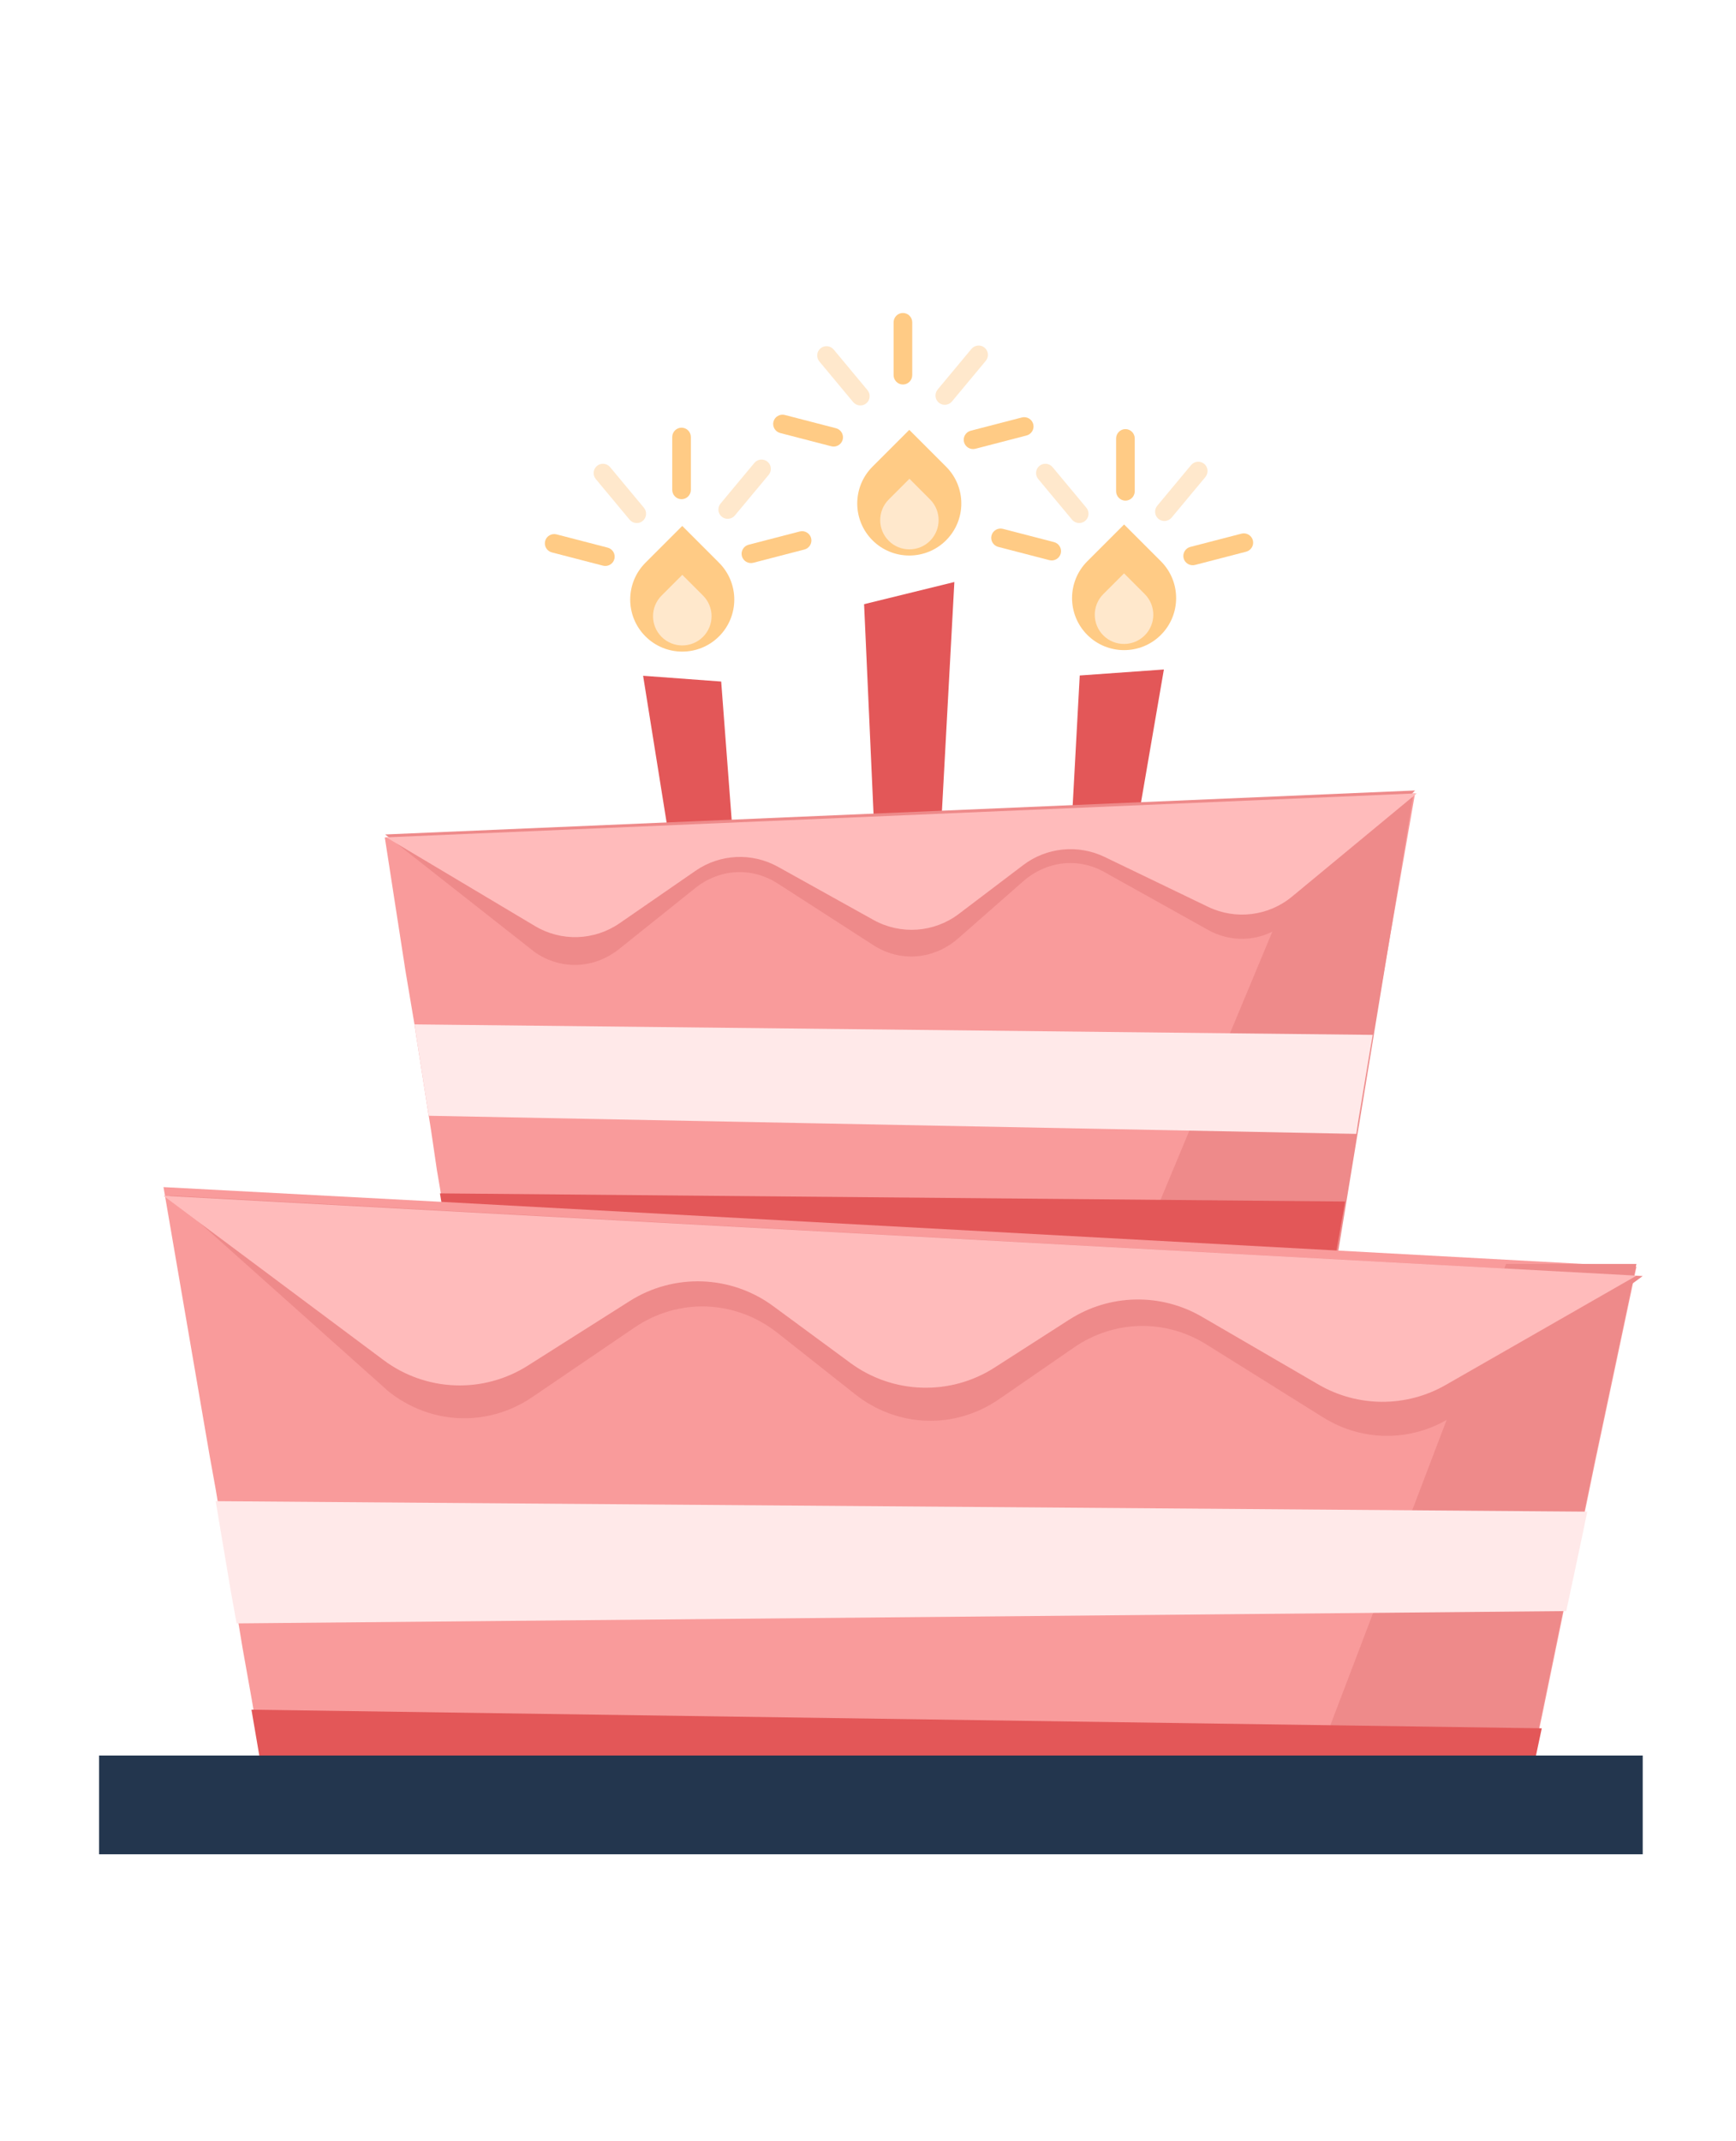 <svg xmlns="http://www.w3.org/2000/svg" xmlns:xlink="http://www.w3.org/1999/xlink" viewBox="0 0 300 370" width="300" height="370" preserveAspectRatio="xMidYMid meet" style="width: 100%; height: 100%; transform: translate3d(0px, 0px, 0px); content-visibility: visible;"><defs><clipPath id="__lottie_element_416"><rect width="300" height="370" x="0" y="0"/></clipPath></defs><g clip-path="url(#__lottie_element_416)"><g transform="matrix(10,0,0,10,157.124,121.571)" opacity="1" style="display: none;"><g opacity="1" transform="matrix(1,0,0,1,0,0)"><path fill="rgb(227,87,88)" fill-opacity="1" d=" M0.78,-2.1 C0.78,-2.1 -0.78,-1.717 -0.78,-1.717 C-0.78,-1.717 -0.608,2.1 -0.608,2.1 C-0.608,2.1 0.552,2.1 0.552,2.1 C0.552,2.1 0.78,-2.1 0.78,-2.1z"/></g></g><g transform="matrix(10,0,0,10,119.479,133.822)" opacity="1" style="display: none;"><g opacity="1" transform="matrix(0.995,-0.096,0.096,0.995,0,0)"><path fill="rgb(227,87,88)" fill-opacity="1" d=" M0.667,-1.549 C0.667,-1.549 -0.667,-1.778 -0.667,-1.778 C-0.667,-1.778 -0.444,1.778 -0.444,1.778 C-0.444,1.778 0.599,1.778 0.599,1.778 C0.599,1.778 0.667,-1.549 0.667,-1.549z"/></g></g><g transform="matrix(-10,0,0,-10,192.306,132.318)" opacity="1" style="display: none;"><g opacity="1" transform="matrix(0.995,0.096,-0.096,0.995,0,0)"><path fill="rgb(227,87,88)" fill-opacity="1" d=" M0.583,-1.741 C0.583,-1.741 -0.46,-1.741 -0.46,-1.741 C-0.46,-1.741 -0.719,1.741 -0.719,1.741 C-0.719,1.741 0.719,1.498 0.719,1.498 C0.719,1.498 0.583,-1.741 0.583,-1.741z"/></g></g><g transform="matrix(10,0,0,10,155.521,188.853)" opacity="1" style="display: none;"><g opacity="1" transform="matrix(1,0,0,1,0,0)"><path fill="rgb(249,155,155)" fill-opacity="1" d=" M8.297,-1.713 C8.297,-1.713 8.902,-5.176 8.902,-5.176 C8.902,-5.176 -8.902,-4.415 -8.902,-4.415 C-8.902,-4.415 -8.543,-2.098 -8.543,-2.098 C-8.543,-2.098 -8.389,-1.184 -8.389,-1.184 C-8.389,-1.184 -8.35,-0.926 -8.35,-0.926 C-8.35,-0.926 -8.181,0.155 -8.181,0.155 C-8.181,0.155 -8.105,0.63 -8.105,0.63 C-8.105,0.63 -8.001,1.338 -8.001,1.338 C-8.001,1.338 -7.95,1.636 -7.95,1.636 C-7.95,1.636 -7.885,2.035 -7.885,2.035 C-7.885,2.035 -7.397,5.176 -7.397,5.176 C-7.397,5.176 7.14,4.932 7.14,4.932 C7.14,4.932 7.5,2.87 7.5,2.87 C7.5,2.87 7.692,1.777 7.692,1.777 C7.692,1.777 7.718,1.623 7.718,1.623 C7.718,1.623 7.887,0.707 7.887,0.707 C7.887,0.707 7.912,0.529 7.912,0.529 C7.912,0.529 8.105,-0.63 8.105,-0.63 C8.105,-0.63 8.17,-1.004 8.17,-1.004 C8.17,-1.004 8.297,-1.713 8.297,-1.713z"/></g></g><g transform="matrix(10,0,0,10,219.74,183.001)" opacity="1" style="display: none;"><g opacity="1" transform="matrix(1,0,0,1,0,0)"><path fill="rgb(238,138,138)" fill-opacity="1" d=" M0.955,4.523 C0.955,4.523 2.442,-4.523 2.442,-4.523 C2.442,-4.523 0.982,-4.523 0.982,-4.523 C0.982,-4.523 -2.442,3.688 -2.442,3.688 C-2.442,3.688 0.955,4.523 0.955,4.523z"/></g></g><g transform="matrix(10,0,0,10,154.426,186.473)" opacity="1" style="display: none;"><g opacity="1" transform="matrix(1,0,0,1,0,0)"><path fill="rgb(255,233,233)" fill-opacity="1" d=" M8.215,-0.392 C8.215,-0.392 8.279,-0.765 8.279,-0.765 C8.279,-0.765 -8.279,-0.946 -8.279,-0.946 C-8.279,-0.946 -8.241,-0.688 -8.241,-0.688 C-8.241,-0.688 -8.072,0.393 -8.072,0.393 C-8.072,0.393 -8.031,0.633 -8.031,0.633 C-8.031,0.633 7.996,0.946 7.996,0.946 C7.996,0.946 8.022,0.767 8.022,0.767 C8.022,0.767 8.215,-0.392 8.215,-0.392z"/></g></g><g transform="matrix(10,0,0,10,155.55,151.663)" opacity="1" style="display: none;"><g opacity="1" transform="matrix(1,0,0,1,0,0)"><path fill="rgb(238,138,138)" fill-opacity="1" d=" M-6.314,1.286 C-6.314,1.286 -8.899,-0.747 -8.899,-0.747 C-8.899,-0.747 8.899,-1.507 8.899,-1.507 C8.899,-1.507 6.768,0.697 6.768,0.697 C6.361,1.088 5.795,1.166 5.319,0.901 C5.319,0.901 3.529,-0.098 3.529,-0.098 C3.072,-0.353 2.528,-0.29 2.124,0.065 C2.124,0.065 1.011,1.043 1.011,1.043 C0.584,1.419 0.004,1.467 -0.465,1.164 C-0.465,1.164 -2.114,0.101 -2.114,0.101 C-2.565,-0.188 -3.118,-0.159 -3.542,0.181 C-3.542,0.181 -4.851,1.229 -4.851,1.229 C-5.287,1.578 -5.86,1.601 -6.314,1.286z"/></g></g><g transform="matrix(10,0,0,10,155.794,149.511)" opacity="1" style="display: none;"><g opacity="1" transform="matrix(1,0,0,1,0,0)"><path fill="rgb(255,187,187)" fill-opacity="1" d=" M-6.334,1.051 C-6.334,1.051 -8.904,-0.482 -8.904,-0.482 C-8.904,-0.482 8.904,-1.242 8.904,-1.242 C8.904,-1.242 6.748,0.542 6.748,0.542 C6.341,0.879 5.774,0.948 5.298,0.719 C5.298,0.719 3.508,-0.144 3.508,-0.144 C3.051,-0.364 2.508,-0.31 2.104,-0.004 C2.104,-0.004 0.99,0.841 0.99,0.841 C0.563,1.165 -0.016,1.206 -0.485,0.945 C-0.485,0.945 -2.135,0.027 -2.135,0.027 C-2.586,-0.223 -3.138,-0.197 -3.562,0.097 C-3.562,0.097 -4.872,1.002 -4.872,1.002 C-5.308,1.303 -5.88,1.323 -6.334,1.051z"/></g></g><g transform="matrix(10,0,0,10,154.237,223.913)" opacity="1" style="display: none;"><g opacity="1" transform="matrix(1,0,0,1,0,0)"><path fill="rgb(227,87,88)" fill-opacity="1" d=" M7.629,-0.536 C7.629,-0.536 7.821,-1.629 7.821,-1.629 C7.821,-1.629 -7.821,-1.77 -7.821,-1.77 C-7.821,-1.77 -7.756,-1.371 -7.756,-1.371 C-7.756,-1.371 -7.269,1.77 -7.269,1.77 C-7.269,1.77 7.269,1.526 7.269,1.526 C7.269,1.526 7.629,-0.536 7.629,-0.536z"/></g></g><g transform="matrix(10,0,0,10,155.524,257.529)" opacity="1" style="display: none;"><g opacity="1" transform="matrix(1,0,0,1,0,0)"><path fill="rgb(249,155,155)" fill-opacity="1" d=" M12.007,-0.464 C12.007,-0.464 12.727,-3.862 12.727,-3.862 C12.727,-3.862 7.501,-4.147 7.501,-4.147 C7.501,-4.147 -7.885,-4.983 -7.885,-4.983 C-7.885,-4.983 -12.727,-5.24 -12.727,-5.24 C-12.727,-5.24 -11.929,-0.594 -11.929,-0.594 C-11.929,-0.594 -11.824,-0.013 -11.824,-0.013 C-11.824,-0.013 -11.721,0.604 -11.721,0.604 C-11.721,0.604 -11.568,1.519 -11.568,1.519 C-11.568,1.519 -11.464,2.099 -11.464,2.099 C-11.464,2.099 -11.362,2.717 -11.362,2.717 C-11.362,2.717 -11.206,3.591 -11.206,3.591 C-11.206,3.591 -10.924,5.24 -10.924,5.24 C-10.924,5.24 10.81,5.24 10.81,5.24 C10.81,5.24 11.092,3.913 11.092,3.913 C11.092,3.913 11.338,2.717 11.338,2.717 C11.338,2.717 11.465,2.099 11.465,2.099 C11.465,2.099 11.568,1.635 11.568,1.635 C11.568,1.635 11.787,0.604 11.787,0.604 C11.787,0.604 11.877,0.167 11.877,0.167 C11.877,0.167 12.007,-0.464 12.007,-0.464z"/></g></g><g transform="matrix(10,0,0,10,254.195,263.916)" opacity="1" style="display: none;"><g opacity="1" transform="matrix(1,0,0,1,0,0)"><path fill="rgb(238,138,138)" fill-opacity="1" d=" M2.14,-1.152 C2.14,-1.152 2.86,-4.551 2.86,-4.551 C2.86,-4.551 0.606,-4.551 0.606,-4.551 C0.606,-4.551 -2.86,4.551 -2.86,4.551 C-2.86,4.551 0.942,4.551 0.942,4.551 C0.942,4.551 1.224,3.224 1.224,3.224 C1.224,3.224 1.47,2.028 1.47,2.028 C1.47,2.028 1.598,1.41 1.598,1.41 C1.598,1.41 1.701,0.946 1.701,0.946 C1.701,0.946 1.92,-0.085 1.92,-0.085 C1.92,-0.085 2.01,-0.521 2.01,-0.521 C2.01,-0.521 2.14,-1.152 2.14,-1.152z"/></g></g><g transform="matrix(10,0,0,10,155.786,269.959)" opacity="1" style="display: none;"><g opacity="1" transform="matrix(1,0,0,1,0,0)"><path fill="rgb(255,233,233)" fill-opacity="1" d=" M11.761,-0.439 C11.761,-0.439 11.851,-0.875 11.851,-0.875 C11.851,-0.875 -11.851,-1.056 -11.851,-1.056 C-11.851,-1.056 -11.748,-0.439 -11.748,-0.439 C-11.748,-0.439 -11.594,0.476 -11.594,0.476 C-11.594,0.476 -11.49,1.056 -11.49,1.056 C-11.49,1.056 11.488,0.843 11.488,0.843 C11.488,0.843 11.542,0.592 11.542,0.592 C11.542,0.592 11.761,-0.439 11.761,-0.439z"/></g></g><g transform="matrix(10,0,0,10,154.941,303.683)" opacity="1" style="display: none;"><g opacity="1" transform="matrix(1,0,0,1,0,0)"><path fill="rgb(227,87,88)" fill-opacity="1" d=" M10.867,0.825 C10.867,0.825 11.149,-0.503 11.149,-0.503 C11.149,-0.503 -11.149,-0.825 -11.149,-0.825 C-11.149,-0.825 -10.867,0.825 -10.867,0.825 C-10.867,0.825 10.867,0.825 10.867,0.825z"/></g></g><g transform="matrix(10,0,0,10,156.553,227.345)" opacity="1" style="display: none;"><g opacity="1" transform="matrix(1,0,0,1,0,0)"><path fill="rgb(238,138,138)" fill-opacity="1" d=" M-8.947,1.304 C-8.947,1.304 -12.732,-2.077 -12.732,-2.077 C-12.732,-2.077 12.732,-0.685 12.732,-0.685 C12.732,-0.685 9.407,1.764 9.407,1.764 C8.727,2.183 7.89,2.181 7.211,1.758 C7.211,1.758 5.193,0.497 5.193,0.497 C4.48,0.052 3.596,0.072 2.902,0.551 C2.902,0.551 1.61,1.442 1.61,1.442 C0.844,1.971 -0.147,1.936 -0.88,1.356 C-0.88,1.356 -2.214,0.301 -2.214,0.301 C-2.944,-0.277 -3.929,-0.315 -4.694,0.207 C-4.694,0.207 -6.456,1.406 -6.456,1.406 C-7.226,1.93 -8.217,1.889 -8.947,1.304z"/></g></g><g transform="matrix(10,0,0,10,155.537,224.427)" opacity="1" style="display: none;"><g opacity="1" transform="matrix(1,0,0,1,0,0)"><path fill="rgb(255,187,187)" fill-opacity="1" d=" M-8.924,1.06 C-8.924,1.06 -12.728,-1.78 -12.728,-1.78 C-12.728,-1.78 12.728,-0.4 12.728,-0.4 C12.728,-0.4 9.43,1.489 9.43,1.489 C8.75,1.879 7.913,1.877 7.234,1.483 C7.234,1.483 5.216,0.31 5.216,0.31 C4.503,-0.105 3.619,-0.085 2.925,0.36 C2.925,0.36 1.633,1.189 1.633,1.189 C0.867,1.681 -0.124,1.648 -0.857,1.109 C-0.857,1.109 -2.191,0.127 -2.191,0.127 C-2.921,-0.411 -3.906,-0.446 -4.671,0.039 C-4.671,0.039 -6.434,1.156 -6.434,1.156 C-7.204,1.644 -8.194,1.605 -8.924,1.06z"/></g></g><g transform="matrix(10,0,0,10,150.5,311.884)" opacity="1" style="display: none;"><g opacity="1" transform="matrix(1,0,0,1,0,0)"><path fill="rgb(35,54,78)" fill-opacity="1" d=" M13.338,-0.853 C13.338,-0.853 -13.338,-0.853 -13.338,-0.853 C-13.338,-0.853 -13.338,0.853 -13.338,0.853 C-13.338,0.853 13.338,0.853 13.338,0.853 C13.338,0.853 13.338,-0.853 13.338,-0.853z"/></g></g><g transform="matrix(10,0,0,10,117.9,101.738)" opacity="1" style="display: none;"><g opacity="1" transform="matrix(1,0,0,1,0,0)"><path fill="rgb(255,203,133)" fill-opacity="1" d=" M-0.636,0.822 C-0.285,1.173 0.285,1.173 0.636,0.822 C0.987,0.471 0.987,-0.099 0.636,-0.45 C0.636,-0.45 0,-1.086 0,-1.086 C0,-1.086 -0.636,-0.45 -0.636,-0.45 C-0.987,-0.099 -0.987,0.471 -0.636,0.822z"/></g></g><g transform="matrix(10,0,0,10,117.905,105.428)" opacity="1" style="display: none;"><g opacity="1" transform="matrix(1,0,0,1,0,0)"><path fill="rgb(255,232,204)" fill-opacity="1" d=" M-0.358,0.462 C-0.161,0.659 0.16,0.659 0.357,0.462 C0.555,0.265 0.555,-0.055 0.358,-0.252 C0.358,-0.252 0,-0.61 0,-0.61 C0,-0.61 -0.358,-0.252 -0.358,-0.252 C-0.555,-0.055 -0.555,0.265 -0.358,0.462z"/></g></g><g transform="matrix(10,0,0,10,157.138,85.141)" opacity="1" style="display: none;"><g opacity="1" transform="matrix(1,0,0,1,0,0)"><path fill="rgb(255,203,133)" fill-opacity="1" d=" M-0.636,0.822 C-0.285,1.173 0.285,1.173 0.636,0.822 C0.987,0.471 0.987,-0.099 0.636,-0.45 C0.636,-0.45 0,-1.086 0,-1.086 C0,-1.086 -0.636,-0.45 -0.636,-0.45 C-0.987,-0.099 -0.987,0.471 -0.636,0.822z"/></g></g><g transform="matrix(10,0,0,10,157.158,88.829)" opacity="1" style="display: none;"><g opacity="1" transform="matrix(1,0,0,1,0,0)"><path fill="rgb(255,232,204)" fill-opacity="1" d=" M-0.357,0.462 C-0.16,0.659 0.16,0.659 0.357,0.462 C0.554,0.264 0.554,-0.055 0.358,-0.252 C0.358,-0.252 0.001,-0.61 0.001,-0.61 C0.001,-0.61 -0.357,-0.252 -0.357,-0.252 C-0.554,-0.055 -0.554,0.265 -0.357,0.462z"/></g></g><g transform="matrix(10,0,0,10,194.256,101.488)" opacity="1" style="display: none;"><g opacity="1" transform="matrix(1,0,0,1,0,0)"><path fill="rgb(255,203,133)" fill-opacity="1" d=" M-0.636,0.822 C-0.285,1.173 0.285,1.173 0.636,0.822 C0.987,0.471 0.987,-0.099 0.636,-0.45 C0.636,-0.45 0,-1.086 0,-1.086 C0,-1.086 -0.636,-0.45 -0.636,-0.45 C-0.987,-0.099 -0.987,0.471 -0.636,0.822z"/></g></g><g transform="matrix(10,0,0,10,194.241,105.178)" opacity="1" style="display: none;"><g opacity="1" transform="matrix(1,0,0,1,0,0)"><path fill="rgb(255,232,204)" fill-opacity="1" d=" M-0.358,0.462 C-0.161,0.659 0.16,0.659 0.357,0.462 C0.555,0.265 0.555,-0.055 0.358,-0.252 C0.358,-0.252 0,-0.61 0,-0.61 C0,-0.61 -0.358,-0.252 -0.358,-0.252 C-0.555,-0.055 -0.555,0.265 -0.358,0.462z"/></g></g><g transform="matrix(10,0,0,10,156.037,60.262)" opacity="1" style="display: none;"><g opacity="1" transform="matrix(1,0,0,1,0,0)"><path fill="rgb(255,203,133)" fill-opacity="1" d=" M0.161,-0.456 C0.161,-0.456 0.161,0.456 0.161,0.456 C0.161,0.545 0.089,0.618 0,0.618 C0,0.618 0,0.618 0,0.618 C-0.089,0.618 -0.161,0.545 -0.161,0.456 C-0.161,0.456 -0.161,-0.456 -0.161,-0.456 C-0.161,-0.545 -0.089,-0.618 0,-0.618 C0,-0.618 0,-0.618 0,-0.618 C0.089,-0.618 0.161,-0.545 0.161,-0.456z"/></g></g><g transform="matrix(10,0,0,10,172.575,74.842)" opacity="1" style="display: none;"><g opacity="1" transform="matrix(0.251,0.968,-0.968,0.251,0,0)"><path fill="rgb(255,203,133)" fill-opacity="1" d=" M0.161,-0.456 C0.161,-0.456 0.161,0.456 0.161,0.456 C0.161,0.545 0.089,0.618 0,0.618 C0,0.618 0,0.618 0,0.618 C-0.089,0.618 -0.161,0.545 -0.161,0.456 C-0.161,0.456 -0.161,-0.456 -0.161,-0.456 C-0.161,-0.545 -0.089,-0.618 0,-0.618 C0,-0.618 0,-0.618 0,-0.618 C0.089,-0.618 0.161,-0.545 0.161,-0.456z"/></g></g><g transform="matrix(-10,0,0,10,177.322,94.092)" opacity="1" style="display: none;"><g opacity="1" transform="matrix(0.251,0.968,-0.968,0.251,0,0)"><path fill="rgb(255,203,133)" fill-opacity="1" d=" M0.161,-0.456 C0.161,-0.456 0.161,0.456 0.161,0.456 C0.161,0.545 0.089,0.618 0,0.618 C0,0.618 0,0.618 0,0.618 C-0.089,0.618 -0.161,0.545 -0.161,0.456 C-0.161,0.456 -0.161,-0.456 -0.161,-0.456 C-0.161,-0.545 -0.089,-0.618 0,-0.618 C0,-0.618 0,-0.618 0,-0.618 C0.089,-0.618 0.161,-0.545 0.161,-0.456z"/></g></g><g transform="matrix(10,0,0,10,166.195,64.832)" opacity="1" style="display: none;"><g opacity="1" transform="matrix(0.769,0.64,-0.64,0.769,0,0)"><path fill="rgb(255,232,204)" fill-opacity="1" d=" M0.161,-0.456 C0.161,-0.456 0.161,0.456 0.161,0.456 C0.161,0.545 0.089,0.618 0,0.618 C0,0.618 0,0.618 0,0.618 C-0.089,0.618 -0.161,0.545 -0.161,0.456 C-0.161,0.456 -0.161,-0.456 -0.161,-0.456 C-0.161,-0.545 -0.089,-0.618 0,-0.618 C0,-0.618 0,-0.618 0,-0.618 C0.089,-0.618 0.161,-0.545 0.161,-0.456z"/></g></g><g transform="matrix(-10,0,0,10,145.755,64.94)" opacity="1" style="display: none;"><g opacity="1" transform="matrix(0.769,0.64,-0.64,0.769,0,0)"><path fill="rgb(255,232,204)" fill-opacity="1" d=" M0.161,-0.456 C0.161,-0.456 0.161,0.456 0.161,0.456 C0.161,0.545 0.089,0.618 0,0.618 C0,0.618 0,0.618 0,0.618 C-0.089,0.618 -0.161,0.545 -0.161,0.456 C-0.161,0.456 -0.161,-0.456 -0.161,-0.456 C-0.161,-0.545 -0.089,-0.618 0,-0.618 C0,-0.618 0,-0.618 0,-0.618 C0.089,-0.618 0.161,-0.545 0.161,-0.456z"/></g></g><g transform="matrix(10,0,0,10,194.487,80.333)" opacity="1" style="display: none;"><g opacity="1" transform="matrix(1,0,0,1,0,0)"><path fill="rgb(255,203,133)" fill-opacity="1" d=" M0.161,-0.456 C0.161,-0.456 0.161,0.456 0.161,0.456 C0.161,0.545 0.089,0.618 0,0.618 C0,0.618 0,0.618 0,0.618 C-0.089,0.618 -0.161,0.545 -0.161,0.456 C-0.161,0.456 -0.161,-0.456 -0.161,-0.456 C-0.161,-0.545 -0.089,-0.618 0,-0.618 C0,-0.618 0,-0.618 0,-0.618 C0.089,-0.618 0.161,-0.545 0.161,-0.456z"/></g></g><g transform="matrix(10,0,0,10,210.524,94.913)" opacity="1" style="display: none;"><g opacity="1" transform="matrix(0.251,0.968,-0.968,0.251,0,0)"><path fill="rgb(255,203,133)" fill-opacity="1" d=" M0.161,-0.456 C0.161,-0.456 0.161,0.456 0.161,0.456 C0.161,0.545 0.089,0.618 0,0.618 C0,0.618 0,0.618 0,0.618 C-0.089,0.618 -0.161,0.545 -0.161,0.456 C-0.161,0.456 -0.161,-0.456 -0.161,-0.456 C-0.161,-0.545 -0.089,-0.618 0,-0.618 C0,-0.618 0,-0.618 0,-0.618 C0.089,-0.618 0.161,-0.545 0.161,-0.456z"/></g></g><g transform="matrix(-10,0,0,10,139.647,74.413)" opacity="1" style="display: none;"><g opacity="1" transform="matrix(0.251,0.968,-0.968,0.251,0,0)"><path fill="rgb(255,203,133)" fill-opacity="1" d=" M0.161,-0.456 C0.161,-0.456 0.161,0.456 0.161,0.456 C0.161,0.545 0.089,0.618 0,0.618 C0,0.618 0,0.618 0,0.618 C-0.089,0.618 -0.161,0.545 -0.161,0.456 C-0.161,0.456 -0.161,-0.456 -0.161,-0.456 C-0.161,-0.545 -0.089,-0.618 0,-0.618 C0,-0.618 0,-0.618 0,-0.618 C0.089,-0.618 0.161,-0.545 0.161,-0.456z"/></g></g><g transform="matrix(10,0,0,10,204.144,84.903)" opacity="1" style="display: none;"><g opacity="1" transform="matrix(0.769,0.64,-0.64,0.769,0,0)"><path fill="rgb(255,232,204)" fill-opacity="1" d=" M0.161,-0.456 C0.161,-0.456 0.161,0.456 0.161,0.456 C0.161,0.545 0.089,0.618 0,0.618 C0,0.618 0,0.618 0,0.618 C-0.089,0.618 -0.161,0.545 -0.161,0.456 C-0.161,0.456 -0.161,-0.456 -0.161,-0.456 C-0.161,-0.545 -0.089,-0.618 0,-0.618 C0,-0.618 0,-0.618 0,-0.618 C0.089,-0.618 0.161,-0.545 0.161,-0.456z"/></g></g><g transform="matrix(-10,0,0,10,183.579,85.261)" opacity="1" style="display: none;"><g opacity="1" transform="matrix(0.769,0.64,-0.64,0.769,0,0)"><path fill="rgb(255,232,204)" fill-opacity="1" d=" M0.161,-0.456 C0.161,-0.456 0.161,0.456 0.161,0.456 C0.161,0.545 0.089,0.618 0,0.618 C0,0.618 0,0.618 0,0.618 C-0.089,0.618 -0.161,0.545 -0.161,0.456 C-0.161,0.456 -0.161,-0.456 -0.161,-0.456 C-0.161,-0.545 -0.089,-0.618 0,-0.618 C0,-0.618 0,-0.618 0,-0.618 C0.089,-0.618 0.161,-0.545 0.161,-0.456z"/></g></g><g transform="matrix(10,0,0,10,117.776,80.083)" opacity="1" style="display: none;"><g opacity="1" transform="matrix(1,0,0,1,0,0)"><path fill="rgb(255,203,133)" fill-opacity="1" d=" M0.161,-0.456 C0.161,-0.456 0.161,0.456 0.161,0.456 C0.161,0.545 0.089,0.618 0,0.618 C0,0.618 0,0.618 0,0.618 C-0.089,0.618 -0.161,0.545 -0.161,0.456 C-0.161,0.456 -0.161,-0.456 -0.161,-0.456 C-0.161,-0.545 -0.089,-0.618 0,-0.618 C0,-0.618 0,-0.618 0,-0.618 C0.089,-0.618 0.161,-0.545 0.161,-0.456z"/></g></g><g transform="matrix(10,0,0,10,134.188,94.538)" opacity="1" style="display: none;"><g opacity="1" transform="matrix(0.251,0.968,-0.968,0.251,0,0)"><path fill="rgb(255,203,133)" fill-opacity="1" d=" M0.161,-0.456 C0.161,-0.456 0.161,0.456 0.161,0.456 C0.161,0.545 0.089,0.618 0,0.618 C0,0.618 0,0.618 0,0.618 C-0.089,0.618 -0.161,0.545 -0.161,0.456 C-0.161,0.456 -0.161,-0.456 -0.161,-0.456 C-0.161,-0.545 -0.089,-0.618 0,-0.618 C0,-0.618 0,-0.618 0,-0.618 C0.089,-0.618 0.161,-0.545 0.161,-0.456z"/></g></g><g transform="matrix(-10,0,0,10,100.186,95.038)" opacity="1" style="display: none;"><g opacity="1" transform="matrix(0.251,0.968,-0.968,0.251,0,0)"><path fill="rgb(255,203,133)" fill-opacity="1" d=" M0.161,-0.456 C0.161,-0.456 0.161,0.456 0.161,0.456 C0.161,0.545 0.089,0.618 0,0.618 C0,0.618 0,0.618 0,0.618 C-0.089,0.618 -0.161,0.545 -0.161,0.456 C-0.161,0.456 -0.161,-0.456 -0.161,-0.456 C-0.161,-0.545 -0.089,-0.618 0,-0.618 C0,-0.618 0,-0.618 0,-0.618 C0.089,-0.618 0.161,-0.545 0.161,-0.456z"/></g></g><g transform="matrix(10,0,0,10,128.683,84.528)" opacity="1" style="display: none;"><g opacity="1" transform="matrix(0.769,0.64,-0.64,0.769,0,0)"><path fill="rgb(255,232,204)" fill-opacity="1" d=" M0.161,-0.456 C0.161,-0.456 0.161,0.456 0.161,0.456 C0.161,0.545 0.089,0.618 0,0.618 C0,0.618 0,0.618 0,0.618 C-0.089,0.618 -0.161,0.545 -0.161,0.456 C-0.161,0.456 -0.161,-0.456 -0.161,-0.456 C-0.161,-0.545 -0.089,-0.618 0,-0.618 C0,-0.618 0,-0.618 0,-0.618 C0.089,-0.618 0.161,-0.545 0.161,-0.456z"/></g></g><g transform="matrix(-10,0,0,10,107.118,85.261)" opacity="1" style="display: none;"><g opacity="1" transform="matrix(0.769,0.64,-0.64,0.769,0,0)"><path fill="rgb(255,232,204)" fill-opacity="1" d=" M0.161,-0.456 C0.161,-0.456 0.161,0.456 0.161,0.456 C0.161,0.545 0.089,0.618 0,0.618 C0,0.618 0,0.618 0,0.618 C-0.089,0.618 -0.161,0.545 -0.161,0.456 C-0.161,0.456 -0.161,-0.456 -0.161,-0.456 C-0.161,-0.545 -0.089,-0.618 0,-0.618 C0,-0.618 0,-0.618 0,-0.618 C0.089,-0.618 0.161,-0.545 0.161,-0.456z"/></g></g><g transform="matrix(10,0,0,10,119.479,133.822)" opacity="1" style="display: block;"><g opacity="1" transform="matrix(0.995,-0.096,0.096,0.995,0,0)"><path fill="rgb(227,87,88)" fill-opacity="1" d=" M0.667,-1.549 C0.667,-1.549 -0.667,-1.778 -0.667,-1.778 C-0.667,-1.778 -0.444,1.778 -0.444,1.778 C-0.444,1.778 0.599,1.778 0.599,1.778 C0.599,1.778 0.667,-1.549 0.667,-1.549z"/></g></g><g transform="matrix(10,0,0,10,117.899,101.742)" opacity="1" style="display: block;"><g opacity="1" transform="matrix(1,0,0,1,0,0)"><path fill="rgb(255,203,133)" fill-opacity="1" d=" M-0.636,0.822 C-0.285,1.173 0.285,1.173 0.636,0.822 C0.987,0.471 0.987,-0.099 0.636,-0.45 C0.636,-0.45 0,-1.086 0,-1.086 C0,-1.086 -0.636,-0.45 -0.636,-0.45 C-0.987,-0.099 -0.987,0.471 -0.636,0.822z"/></g></g><g transform="matrix(10,0,0,10,117.909,105.432)" opacity="1" style="display: block;"><g opacity="1" transform="matrix(1,0,0,1,0,0)"><path fill="rgb(255,232,204)" fill-opacity="1" d=" M-0.358,0.462 C-0.161,0.659 0.16,0.659 0.357,0.462 C0.555,0.265 0.555,-0.055 0.358,-0.252 C0.358,-0.252 0,-0.61 0,-0.61 C0,-0.61 -0.358,-0.252 -0.358,-0.252 C-0.555,-0.055 -0.555,0.265 -0.358,0.462z"/></g></g><g transform="matrix(10,0,0,10,117.779,80.082)" opacity="1" style="display: block;"><g opacity="1" transform="matrix(1,0,0,1,0,0)"><path fill="rgb(255,203,133)" fill-opacity="1" d=" M0.161,-0.456 C0.161,-0.456 0.161,0.456 0.161,0.456 C0.161,0.545 0.089,0.618 0,0.618 C0,0.618 0,0.618 0,0.618 C-0.089,0.618 -0.161,0.545 -0.161,0.456 C-0.161,0.456 -0.161,-0.456 -0.161,-0.456 C-0.161,-0.545 -0.089,-0.618 0,-0.618 C0,-0.618 0,-0.618 0,-0.618 C0.089,-0.618 0.161,-0.545 0.161,-0.456z"/></g></g><g transform="matrix(10,0,0,10,134.189,94.542)" opacity="1" style="display: block;"><g opacity="1" transform="matrix(0.251,0.968,-0.968,0.251,0,0)"><path fill="rgb(255,203,133)" fill-opacity="1" d=" M0.161,-0.456 C0.161,-0.456 0.161,0.456 0.161,0.456 C0.161,0.545 0.089,0.618 0,0.618 C0,0.618 0,0.618 0,0.618 C-0.089,0.618 -0.161,0.545 -0.161,0.456 C-0.161,0.456 -0.161,-0.456 -0.161,-0.456 C-0.161,-0.545 -0.089,-0.618 0,-0.618 C0,-0.618 0,-0.618 0,-0.618 C0.089,-0.618 0.161,-0.545 0.161,-0.456z"/></g></g><g transform="matrix(-10,0,0,10,100.189,95.042)" opacity="1" style="display: block;"><g opacity="1" transform="matrix(0.251,0.968,-0.968,0.251,0,0)"><path fill="rgb(255,203,133)" fill-opacity="1" d=" M0.161,-0.456 C0.161,-0.456 0.161,0.456 0.161,0.456 C0.161,0.545 0.089,0.618 0,0.618 C0,0.618 0,0.618 0,0.618 C-0.089,0.618 -0.161,0.545 -0.161,0.456 C-0.161,0.456 -0.161,-0.456 -0.161,-0.456 C-0.161,-0.545 -0.089,-0.618 0,-0.618 C0,-0.618 0,-0.618 0,-0.618 C0.089,-0.618 0.161,-0.545 0.161,-0.456z"/></g></g><g transform="matrix(10,0,0,10,128.679,84.532)" opacity="1" style="display: block;"><g opacity="1" transform="matrix(0.769,0.64,-0.64,0.769,0,0)"><path fill="rgb(255,232,204)" fill-opacity="1" d=" M0.161,-0.456 C0.161,-0.456 0.161,0.456 0.161,0.456 C0.161,0.545 0.089,0.618 0,0.618 C0,0.618 0,0.618 0,0.618 C-0.089,0.618 -0.161,0.545 -0.161,0.456 C-0.161,0.456 -0.161,-0.456 -0.161,-0.456 C-0.161,-0.545 -0.089,-0.618 0,-0.618 C0,-0.618 0,-0.618 0,-0.618 C0.089,-0.618 0.161,-0.545 0.161,-0.456z"/></g></g><g transform="matrix(-10,0,0,10,107.119,85.262)" opacity="1" style="display: block;"><g opacity="1" transform="matrix(0.769,0.64,-0.64,0.769,0,0)"><path fill="rgb(255,232,204)" fill-opacity="1" d=" M0.161,-0.456 C0.161,-0.456 0.161,0.456 0.161,0.456 C0.161,0.545 0.089,0.618 0,0.618 C0,0.618 0,0.618 0,0.618 C-0.089,0.618 -0.161,0.545 -0.161,0.456 C-0.161,0.456 -0.161,-0.456 -0.161,-0.456 C-0.161,-0.545 -0.089,-0.618 0,-0.618 C0,-0.618 0,-0.618 0,-0.618 C0.089,-0.618 0.161,-0.545 0.161,-0.456z"/></g></g><g transform="matrix(10,0,0,10,157.124,121.571)" opacity="1" style="display: block;"><g opacity="1" transform="matrix(1,0,0,1,0,0)"><path fill="rgb(227,87,88)" fill-opacity="1" d=" M0.78,-2.1 C0.78,-2.1 -0.78,-1.717 -0.78,-1.717 C-0.78,-1.717 -0.608,2.1 -0.608,2.1 C-0.608,2.1 0.552,2.1 0.552,2.1 C0.552,2.1 0.78,-2.1 0.78,-2.1z"/></g></g><g transform="matrix(10,0,0,10,157.134,85.141)" opacity="1" style="display: block;"><g opacity="1" transform="matrix(1,0,0,1,0,0)"><path fill="rgb(255,203,133)" fill-opacity="1" d=" M-0.636,0.822 C-0.285,1.173 0.285,1.173 0.636,0.822 C0.987,0.471 0.987,-0.099 0.636,-0.45 C0.636,-0.45 0,-1.086 0,-1.086 C0,-1.086 -0.636,-0.45 -0.636,-0.45 C-0.987,-0.099 -0.987,0.471 -0.636,0.822z"/></g></g><g transform="matrix(10,0,0,10,157.154,88.831)" opacity="1" style="display: block;"><g opacity="1" transform="matrix(1,0,0,1,0,0)"><path fill="rgb(255,232,204)" fill-opacity="1" d=" M-0.357,0.462 C-0.16,0.659 0.16,0.659 0.357,0.462 C0.554,0.264 0.554,-0.055 0.358,-0.252 C0.358,-0.252 0.001,-0.61 0.001,-0.61 C0.001,-0.61 -0.357,-0.252 -0.357,-0.252 C-0.554,-0.055 -0.554,0.265 -0.357,0.462z"/></g></g><g transform="matrix(10,0,0,10,156.034,60.261)" opacity="1" style="display: block;"><g opacity="1" transform="matrix(1,0,0,1,0,0)"><path fill="rgb(255,203,133)" fill-opacity="1" d=" M0.161,-0.456 C0.161,-0.456 0.161,0.456 0.161,0.456 C0.161,0.545 0.089,0.618 0,0.618 C0,0.618 0,0.618 0,0.618 C-0.089,0.618 -0.161,0.545 -0.161,0.456 C-0.161,0.456 -0.161,-0.456 -0.161,-0.456 C-0.161,-0.545 -0.089,-0.618 0,-0.618 C0,-0.618 0,-0.618 0,-0.618 C0.089,-0.618 0.161,-0.545 0.161,-0.456z"/></g></g><g transform="matrix(10,0,0,10,172.574,74.841)" opacity="1" style="display: block;"><g opacity="1" transform="matrix(0.251,0.968,-0.968,0.251,0,0)"><path fill="rgb(255,203,133)" fill-opacity="1" d=" M0.161,-0.456 C0.161,-0.456 0.161,0.456 0.161,0.456 C0.161,0.545 0.089,0.618 0,0.618 C0,0.618 0,0.618 0,0.618 C-0.089,0.618 -0.161,0.545 -0.161,0.456 C-0.161,0.456 -0.161,-0.456 -0.161,-0.456 C-0.161,-0.545 -0.089,-0.618 0,-0.618 C0,-0.618 0,-0.618 0,-0.618 C0.089,-0.618 0.161,-0.545 0.161,-0.456z"/></g></g><g transform="matrix(10,0,0,10,166.194,64.831)" opacity="1" style="display: block;"><g opacity="1" transform="matrix(0.769,0.64,-0.64,0.769,0,0)"><path fill="rgb(255,232,204)" fill-opacity="1" d=" M0.161,-0.456 C0.161,-0.456 0.161,0.456 0.161,0.456 C0.161,0.545 0.089,0.618 0,0.618 C0,0.618 0,0.618 0,0.618 C-0.089,0.618 -0.161,0.545 -0.161,0.456 C-0.161,0.456 -0.161,-0.456 -0.161,-0.456 C-0.161,-0.545 -0.089,-0.618 0,-0.618 C0,-0.618 0,-0.618 0,-0.618 C0.089,-0.618 0.161,-0.545 0.161,-0.456z"/></g></g><g transform="matrix(-10,0,0,10,145.754,64.941)" opacity="1" style="display: block;"><g opacity="1" transform="matrix(0.769,0.64,-0.64,0.769,0,0)"><path fill="rgb(255,232,204)" fill-opacity="1" d=" M0.161,-0.456 C0.161,-0.456 0.161,0.456 0.161,0.456 C0.161,0.545 0.089,0.618 0,0.618 C0,0.618 0,0.618 0,0.618 C-0.089,0.618 -0.161,0.545 -0.161,0.456 C-0.161,0.456 -0.161,-0.456 -0.161,-0.456 C-0.161,-0.545 -0.089,-0.618 0,-0.618 C0,-0.618 0,-0.618 0,-0.618 C0.089,-0.618 0.161,-0.545 0.161,-0.456z"/></g></g><g transform="matrix(-10,0,0,10,139.644,74.411)" opacity="1" style="display: block;"><g opacity="1" transform="matrix(0.251,0.968,-0.968,0.251,0,0)"><path fill="rgb(255,203,133)" fill-opacity="1" d=" M0.161,-0.456 C0.161,-0.456 0.161,0.456 0.161,0.456 C0.161,0.545 0.089,0.618 0,0.618 C0,0.618 0,0.618 0,0.618 C-0.089,0.618 -0.161,0.545 -0.161,0.456 C-0.161,0.456 -0.161,-0.456 -0.161,-0.456 C-0.161,-0.545 -0.089,-0.618 0,-0.618 C0,-0.618 0,-0.618 0,-0.618 C0.089,-0.618 0.161,-0.545 0.161,-0.456z"/></g></g><g transform="matrix(-10,0,0,-10,192.306,132.318)" opacity="1" style="display: block;"><g opacity="1" transform="matrix(0.995,0.096,-0.096,0.995,0,0)"><path fill="rgb(227,87,88)" fill-opacity="1" d=" M0.583,-1.741 C0.583,-1.741 -0.46,-1.741 -0.46,-1.741 C-0.46,-1.741 -0.719,1.741 -0.719,1.741 C-0.719,1.741 0.719,1.498 0.719,1.498 C0.719,1.498 0.583,-1.741 0.583,-1.741z"/></g></g><g transform="matrix(10,0,0,10,194.256,101.488)" opacity="1" style="display: block;"><g opacity="1" transform="matrix(1,0,0,1,0,0)"><path fill="rgb(255,203,133)" fill-opacity="1" d=" M-0.636,0.822 C-0.285,1.173 0.285,1.173 0.636,0.822 C0.987,0.471 0.987,-0.099 0.636,-0.45 C0.636,-0.45 0,-1.086 0,-1.086 C0,-1.086 -0.636,-0.45 -0.636,-0.45 C-0.987,-0.099 -0.987,0.471 -0.636,0.822z"/></g></g><g transform="matrix(10,0,0,10,194.246,105.178)" opacity="1" style="display: block;"><g opacity="1" transform="matrix(1,0,0,1,0,0)"><path fill="rgb(255,232,204)" fill-opacity="1" d=" M-0.358,0.462 C-0.161,0.659 0.16,0.659 0.357,0.462 C0.555,0.265 0.555,-0.055 0.358,-0.252 C0.358,-0.252 0,-0.61 0,-0.61 C0,-0.61 -0.358,-0.252 -0.358,-0.252 C-0.555,-0.055 -0.555,0.265 -0.358,0.462z"/></g></g><g transform="matrix(-10,0,0,10,177.326,94.088)" opacity="1" style="display: block;"><g opacity="1" transform="matrix(0.251,0.968,-0.968,0.251,0,0)"><path fill="rgb(255,203,133)" fill-opacity="1" d=" M0.161,-0.456 C0.161,-0.456 0.161,0.456 0.161,0.456 C0.161,0.545 0.089,0.618 0,0.618 C0,0.618 0,0.618 0,0.618 C-0.089,0.618 -0.161,0.545 -0.161,0.456 C-0.161,0.456 -0.161,-0.456 -0.161,-0.456 C-0.161,-0.545 -0.089,-0.618 0,-0.618 C0,-0.618 0,-0.618 0,-0.618 C0.089,-0.618 0.161,-0.545 0.161,-0.456z"/></g></g><g transform="matrix(10,0,0,10,194.486,80.328)" opacity="1" style="display: block;"><g opacity="1" transform="matrix(1,0,0,1,0,0)"><path fill="rgb(255,203,133)" fill-opacity="1" d=" M0.161,-0.456 C0.161,-0.456 0.161,0.456 0.161,0.456 C0.161,0.545 0.089,0.618 0,0.618 C0,0.618 0,0.618 0,0.618 C-0.089,0.618 -0.161,0.545 -0.161,0.456 C-0.161,0.456 -0.161,-0.456 -0.161,-0.456 C-0.161,-0.545 -0.089,-0.618 0,-0.618 C0,-0.618 0,-0.618 0,-0.618 C0.089,-0.618 0.161,-0.545 0.161,-0.456z"/></g></g><g transform="matrix(10,0,0,10,210.526,94.918)" opacity="1" style="display: block;"><g opacity="1" transform="matrix(0.251,0.968,-0.968,0.251,0,0)"><path fill="rgb(255,203,133)" fill-opacity="1" d=" M0.161,-0.456 C0.161,-0.456 0.161,0.456 0.161,0.456 C0.161,0.545 0.089,0.618 0,0.618 C0,0.618 0,0.618 0,0.618 C-0.089,0.618 -0.161,0.545 -0.161,0.456 C-0.161,0.456 -0.161,-0.456 -0.161,-0.456 C-0.161,-0.545 -0.089,-0.618 0,-0.618 C0,-0.618 0,-0.618 0,-0.618 C0.089,-0.618 0.161,-0.545 0.161,-0.456z"/></g></g><g transform="matrix(10,0,0,10,204.146,84.908)" opacity="1" style="display: block;"><g opacity="1" transform="matrix(0.769,0.64,-0.64,0.769,0,0)"><path fill="rgb(255,232,204)" fill-opacity="1" d=" M0.161,-0.456 C0.161,-0.456 0.161,0.456 0.161,0.456 C0.161,0.545 0.089,0.618 0,0.618 C0,0.618 0,0.618 0,0.618 C-0.089,0.618 -0.161,0.545 -0.161,0.456 C-0.161,0.456 -0.161,-0.456 -0.161,-0.456 C-0.161,-0.545 -0.089,-0.618 0,-0.618 C0,-0.618 0,-0.618 0,-0.618 C0.089,-0.618 0.161,-0.545 0.161,-0.456z"/></g></g><g transform="matrix(-10,0,0,10,183.576,85.258)" opacity="1" style="display: block;"><g opacity="1" transform="matrix(0.769,0.64,-0.64,0.769,0,0)"><path fill="rgb(255,232,204)" fill-opacity="1" d=" M0.161,-0.456 C0.161,-0.456 0.161,0.456 0.161,0.456 C0.161,0.545 0.089,0.618 0,0.618 C0,0.618 0,0.618 0,0.618 C-0.089,0.618 -0.161,0.545 -0.161,0.456 C-0.161,0.456 -0.161,-0.456 -0.161,-0.456 C-0.161,-0.545 -0.089,-0.618 0,-0.618 C0,-0.618 0,-0.618 0,-0.618 C0.089,-0.618 0.161,-0.545 0.161,-0.456z"/></g></g><g transform="matrix(10,0,0,10,155.517,188.853)" opacity="1" style="display: block;"><g opacity="1" transform="matrix(1,0,0,1,0,0)"><path fill="rgb(249,155,155)" fill-opacity="1" d=" M8.297,-1.713 C8.297,-1.713 8.902,-5.176 8.902,-5.176 C8.902,-5.176 -8.902,-4.415 -8.902,-4.415 C-8.902,-4.415 -8.543,-2.098 -8.543,-2.098 C-8.543,-2.098 -8.389,-1.184 -8.389,-1.184 C-8.389,-1.184 -8.35,-0.926 -8.35,-0.926 C-8.35,-0.926 -8.181,0.155 -8.181,0.155 C-8.181,0.155 -8.105,0.63 -8.105,0.63 C-8.105,0.63 -8.001,1.338 -8.001,1.338 C-8.001,1.338 -7.95,1.636 -7.95,1.636 C-7.95,1.636 -7.885,2.035 -7.885,2.035 C-7.885,2.035 -7.397,5.176 -7.397,5.176 C-7.397,5.176 7.14,4.932 7.14,4.932 C7.14,4.932 7.5,2.87 7.5,2.87 C7.5,2.87 7.692,1.777 7.692,1.777 C7.692,1.777 7.718,1.623 7.718,1.623 C7.718,1.623 7.887,0.707 7.887,0.707 C7.887,0.707 7.912,0.529 7.912,0.529 C7.912,0.529 8.105,-0.63 8.105,-0.63 C8.105,-0.63 8.17,-1.004 8.17,-1.004 C8.17,-1.004 8.297,-1.713 8.297,-1.713z"/></g></g><g transform="matrix(10,0,0,10,219.737,183.003)" opacity="1" style="display: block;"><g opacity="1" transform="matrix(1,0,0,1,0,0)"><path fill="rgb(238,138,138)" fill-opacity="1" d=" M0.955,4.523 C0.955,4.523 2.442,-4.523 2.442,-4.523 C2.442,-4.523 0.982,-4.523 0.982,-4.523 C0.982,-4.523 -2.442,3.688 -2.442,3.688 C-2.442,3.688 0.955,4.523 0.955,4.523z"/></g></g><g transform="matrix(10,0,0,10,154.427,186.473)" opacity="1" style="display: block;"><g opacity="1" transform="matrix(1,0,0,1,0,0)"><path fill="rgb(255,233,233)" fill-opacity="1" d=" M8.215,-0.392 C8.215,-0.392 8.279,-0.765 8.279,-0.765 C8.279,-0.765 -8.279,-0.946 -8.279,-0.946 C-8.279,-0.946 -8.241,-0.688 -8.241,-0.688 C-8.241,-0.688 -8.072,0.393 -8.072,0.393 C-8.072,0.393 -8.031,0.633 -8.031,0.633 C-8.031,0.633 7.996,0.946 7.996,0.946 C7.996,0.946 8.022,0.767 8.022,0.767 C8.022,0.767 8.215,-0.392 8.215,-0.392z"/></g></g><g transform="matrix(10,0,0,10,155.547,151.663)" opacity="1" style="display: block;"><g opacity="1" transform="matrix(1,0,0,1,0,0)"><path fill="rgb(238,138,138)" fill-opacity="1" d=" M-6.314,1.286 C-6.314,1.286 -8.899,-0.747 -8.899,-0.747 C-8.899,-0.747 8.899,-1.507 8.899,-1.507 C8.899,-1.507 6.768,0.697 6.768,0.697 C6.361,1.088 5.795,1.166 5.319,0.901 C5.319,0.901 3.529,-0.098 3.529,-0.098 C3.072,-0.353 2.528,-0.29 2.124,0.065 C2.124,0.065 1.011,1.043 1.011,1.043 C0.584,1.419 0.004,1.467 -0.465,1.164 C-0.465,1.164 -2.114,0.101 -2.114,0.101 C-2.565,-0.188 -3.118,-0.159 -3.542,0.181 C-3.542,0.181 -4.851,1.229 -4.851,1.229 C-5.287,1.578 -5.86,1.601 -6.314,1.286z"/></g></g><g transform="matrix(10,0,0,10,155.797,149.513)" opacity="1" style="display: block;"><g opacity="1" transform="matrix(1,0,0,1,0,0)"><path fill="rgb(255,187,187)" fill-opacity="1" d=" M-6.334,1.051 C-6.334,1.051 -8.904,-0.482 -8.904,-0.482 C-8.904,-0.482 8.904,-1.242 8.904,-1.242 C8.904,-1.242 6.748,0.542 6.748,0.542 C6.341,0.879 5.774,0.948 5.298,0.719 C5.298,0.719 3.508,-0.144 3.508,-0.144 C3.051,-0.364 2.508,-0.31 2.104,-0.004 C2.104,-0.004 0.99,0.841 0.99,0.841 C0.563,1.165 -0.016,1.206 -0.485,0.945 C-0.485,0.945 -2.135,0.027 -2.135,0.027 C-2.586,-0.223 -3.138,-0.197 -3.562,0.097 C-3.562,0.097 -4.872,1.002 -4.872,1.002 C-5.308,1.303 -5.88,1.323 -6.334,1.051z"/></g></g><g transform="matrix(10,0,0,10,154.237,223.913)" opacity="1" style="display: block;"><g opacity="1" transform="matrix(1,0,0,1,0,0)"><path fill="rgb(227,87,88)" fill-opacity="1" d=" M7.629,-0.536 C7.629,-0.536 7.821,-1.629 7.821,-1.629 C7.821,-1.629 -7.821,-1.77 -7.821,-1.77 C-7.821,-1.77 -7.756,-1.371 -7.756,-1.371 C-7.756,-1.371 -7.269,1.77 -7.269,1.77 C-7.269,1.77 7.269,1.526 7.269,1.526 C7.269,1.526 7.629,-0.536 7.629,-0.536z"/></g></g><g transform="matrix(10,0,0,10,155.524,257.529)" opacity="1" style="display: block;"><g opacity="1" transform="matrix(1,0,0,1,0,0)"><path fill="rgb(249,155,155)" fill-opacity="1" d=" M12.007,-0.464 C12.007,-0.464 12.727,-3.862 12.727,-3.862 C12.727,-3.862 7.501,-4.147 7.501,-4.147 C7.501,-4.147 -7.885,-4.983 -7.885,-4.983 C-7.885,-4.983 -12.727,-5.24 -12.727,-5.24 C-12.727,-5.24 -11.929,-0.594 -11.929,-0.594 C-11.929,-0.594 -11.824,-0.013 -11.824,-0.013 C-11.824,-0.013 -11.721,0.604 -11.721,0.604 C-11.721,0.604 -11.568,1.519 -11.568,1.519 C-11.568,1.519 -11.464,2.099 -11.464,2.099 C-11.464,2.099 -11.362,2.717 -11.362,2.717 C-11.362,2.717 -11.206,3.591 -11.206,3.591 C-11.206,3.591 -10.924,5.24 -10.924,5.24 C-10.924,5.24 10.81,5.24 10.81,5.24 C10.81,5.24 11.092,3.913 11.092,3.913 C11.092,3.913 11.338,2.717 11.338,2.717 C11.338,2.717 11.465,2.099 11.465,2.099 C11.465,2.099 11.568,1.635 11.568,1.635 C11.568,1.635 11.787,0.604 11.787,0.604 C11.787,0.604 11.877,0.167 11.877,0.167 C11.877,0.167 12.007,-0.464 12.007,-0.464z"/></g></g><g transform="matrix(10,0,0,10,254.194,263.919)" opacity="1" style="display: block;"><g opacity="1" transform="matrix(1,0,0,1,0,0)"><path fill="rgb(238,138,138)" fill-opacity="1" d=" M2.14,-1.152 C2.14,-1.152 2.86,-4.551 2.86,-4.551 C2.86,-4.551 0.606,-4.551 0.606,-4.551 C0.606,-4.551 -2.86,4.551 -2.86,4.551 C-2.86,4.551 0.942,4.551 0.942,4.551 C0.942,4.551 1.224,3.224 1.224,3.224 C1.224,3.224 1.47,2.028 1.47,2.028 C1.47,2.028 1.598,1.41 1.598,1.41 C1.598,1.41 1.701,0.946 1.701,0.946 C1.701,0.946 1.92,-0.085 1.92,-0.085 C1.92,-0.085 2.01,-0.521 2.01,-0.521 C2.01,-0.521 2.14,-1.152 2.14,-1.152z"/></g></g><g transform="matrix(10,0,0,10,155.784,269.959)" opacity="1" style="display: block;"><g opacity="1" transform="matrix(1,0,0,1,0,0)"><path fill="rgb(255,233,233)" fill-opacity="1" d=" M11.761,-0.439 C11.761,-0.439 11.851,-0.875 11.851,-0.875 C11.851,-0.875 -11.851,-1.056 -11.851,-1.056 C-11.851,-1.056 -11.748,-0.439 -11.748,-0.439 C-11.748,-0.439 -11.594,0.476 -11.594,0.476 C-11.594,0.476 -11.49,1.056 -11.49,1.056 C-11.49,1.056 11.488,0.843 11.488,0.843 C11.488,0.843 11.542,0.592 11.542,0.592 C11.542,0.592 11.761,-0.439 11.761,-0.439z"/></g></g><g transform="matrix(10,0,0,10,154.944,303.679)" opacity="1" style="display: block;"><g opacity="1" transform="matrix(1,0,0,1,0,0)"><path fill="rgb(227,87,88)" fill-opacity="1" d=" M10.867,0.825 C10.867,0.825 11.149,-0.503 11.149,-0.503 C11.149,-0.503 -11.149,-0.825 -11.149,-0.825 C-11.149,-0.825 -10.867,0.825 -10.867,0.825 C-10.867,0.825 10.867,0.825 10.867,0.825z"/></g></g><g transform="matrix(10,0,0,10,156.554,227.349)" opacity="1" style="display: block;"><g opacity="1" transform="matrix(1,0,0,1,0,0)"><path fill="rgb(238,138,138)" fill-opacity="1" d=" M-8.947,1.304 C-8.947,1.304 -12.732,-2.077 -12.732,-2.077 C-12.732,-2.077 12.732,-0.685 12.732,-0.685 C12.732,-0.685 9.407,1.764 9.407,1.764 C8.727,2.183 7.89,2.181 7.211,1.758 C7.211,1.758 5.193,0.497 5.193,0.497 C4.48,0.052 3.596,0.072 2.902,0.551 C2.902,0.551 1.61,1.442 1.61,1.442 C0.844,1.971 -0.147,1.936 -0.88,1.356 C-0.88,1.356 -2.214,0.301 -2.214,0.301 C-2.944,-0.277 -3.929,-0.315 -4.694,0.207 C-4.694,0.207 -6.456,1.406 -6.456,1.406 C-7.226,1.93 -8.217,1.889 -8.947,1.304z"/></g></g><g transform="matrix(10,0,0,10,155.534,224.429)" opacity="1" style="display: block;"><g opacity="1" transform="matrix(1,0,0,1,0,0)"><path fill="rgb(255,187,187)" fill-opacity="1" d=" M-8.924,1.06 C-8.924,1.06 -12.728,-1.78 -12.728,-1.78 C-12.728,-1.78 12.728,-0.4 12.728,-0.4 C12.728,-0.4 9.43,1.489 9.43,1.489 C8.75,1.879 7.913,1.877 7.234,1.483 C7.234,1.483 5.216,0.31 5.216,0.31 C4.503,-0.105 3.619,-0.085 2.925,0.36 C2.925,0.36 1.633,1.189 1.633,1.189 C0.867,1.681 -0.124,1.648 -0.857,1.109 C-0.857,1.109 -2.191,0.127 -2.191,0.127 C-2.921,-0.411 -3.906,-0.446 -4.671,0.039 C-4.671,0.039 -6.434,1.156 -6.434,1.156 C-7.204,1.644 -8.194,1.605 -8.924,1.06z"/></g></g><g transform="matrix(10,0,0,10,150.5,311.884)" opacity="1" style="display: block;"><g opacity="1" transform="matrix(1,0,0,1,0,0)"><path fill="rgb(35,54,78)" fill-opacity="1" d=" M13.338,-0.853 C13.338,-0.853 -13.338,-0.853 -13.338,-0.853 C-13.338,-0.853 -13.338,0.853 -13.338,0.853 C-13.338,0.853 13.338,0.853 13.338,0.853 C13.338,0.853 13.338,-0.853 13.338,-0.853z"/></g></g></g></svg>